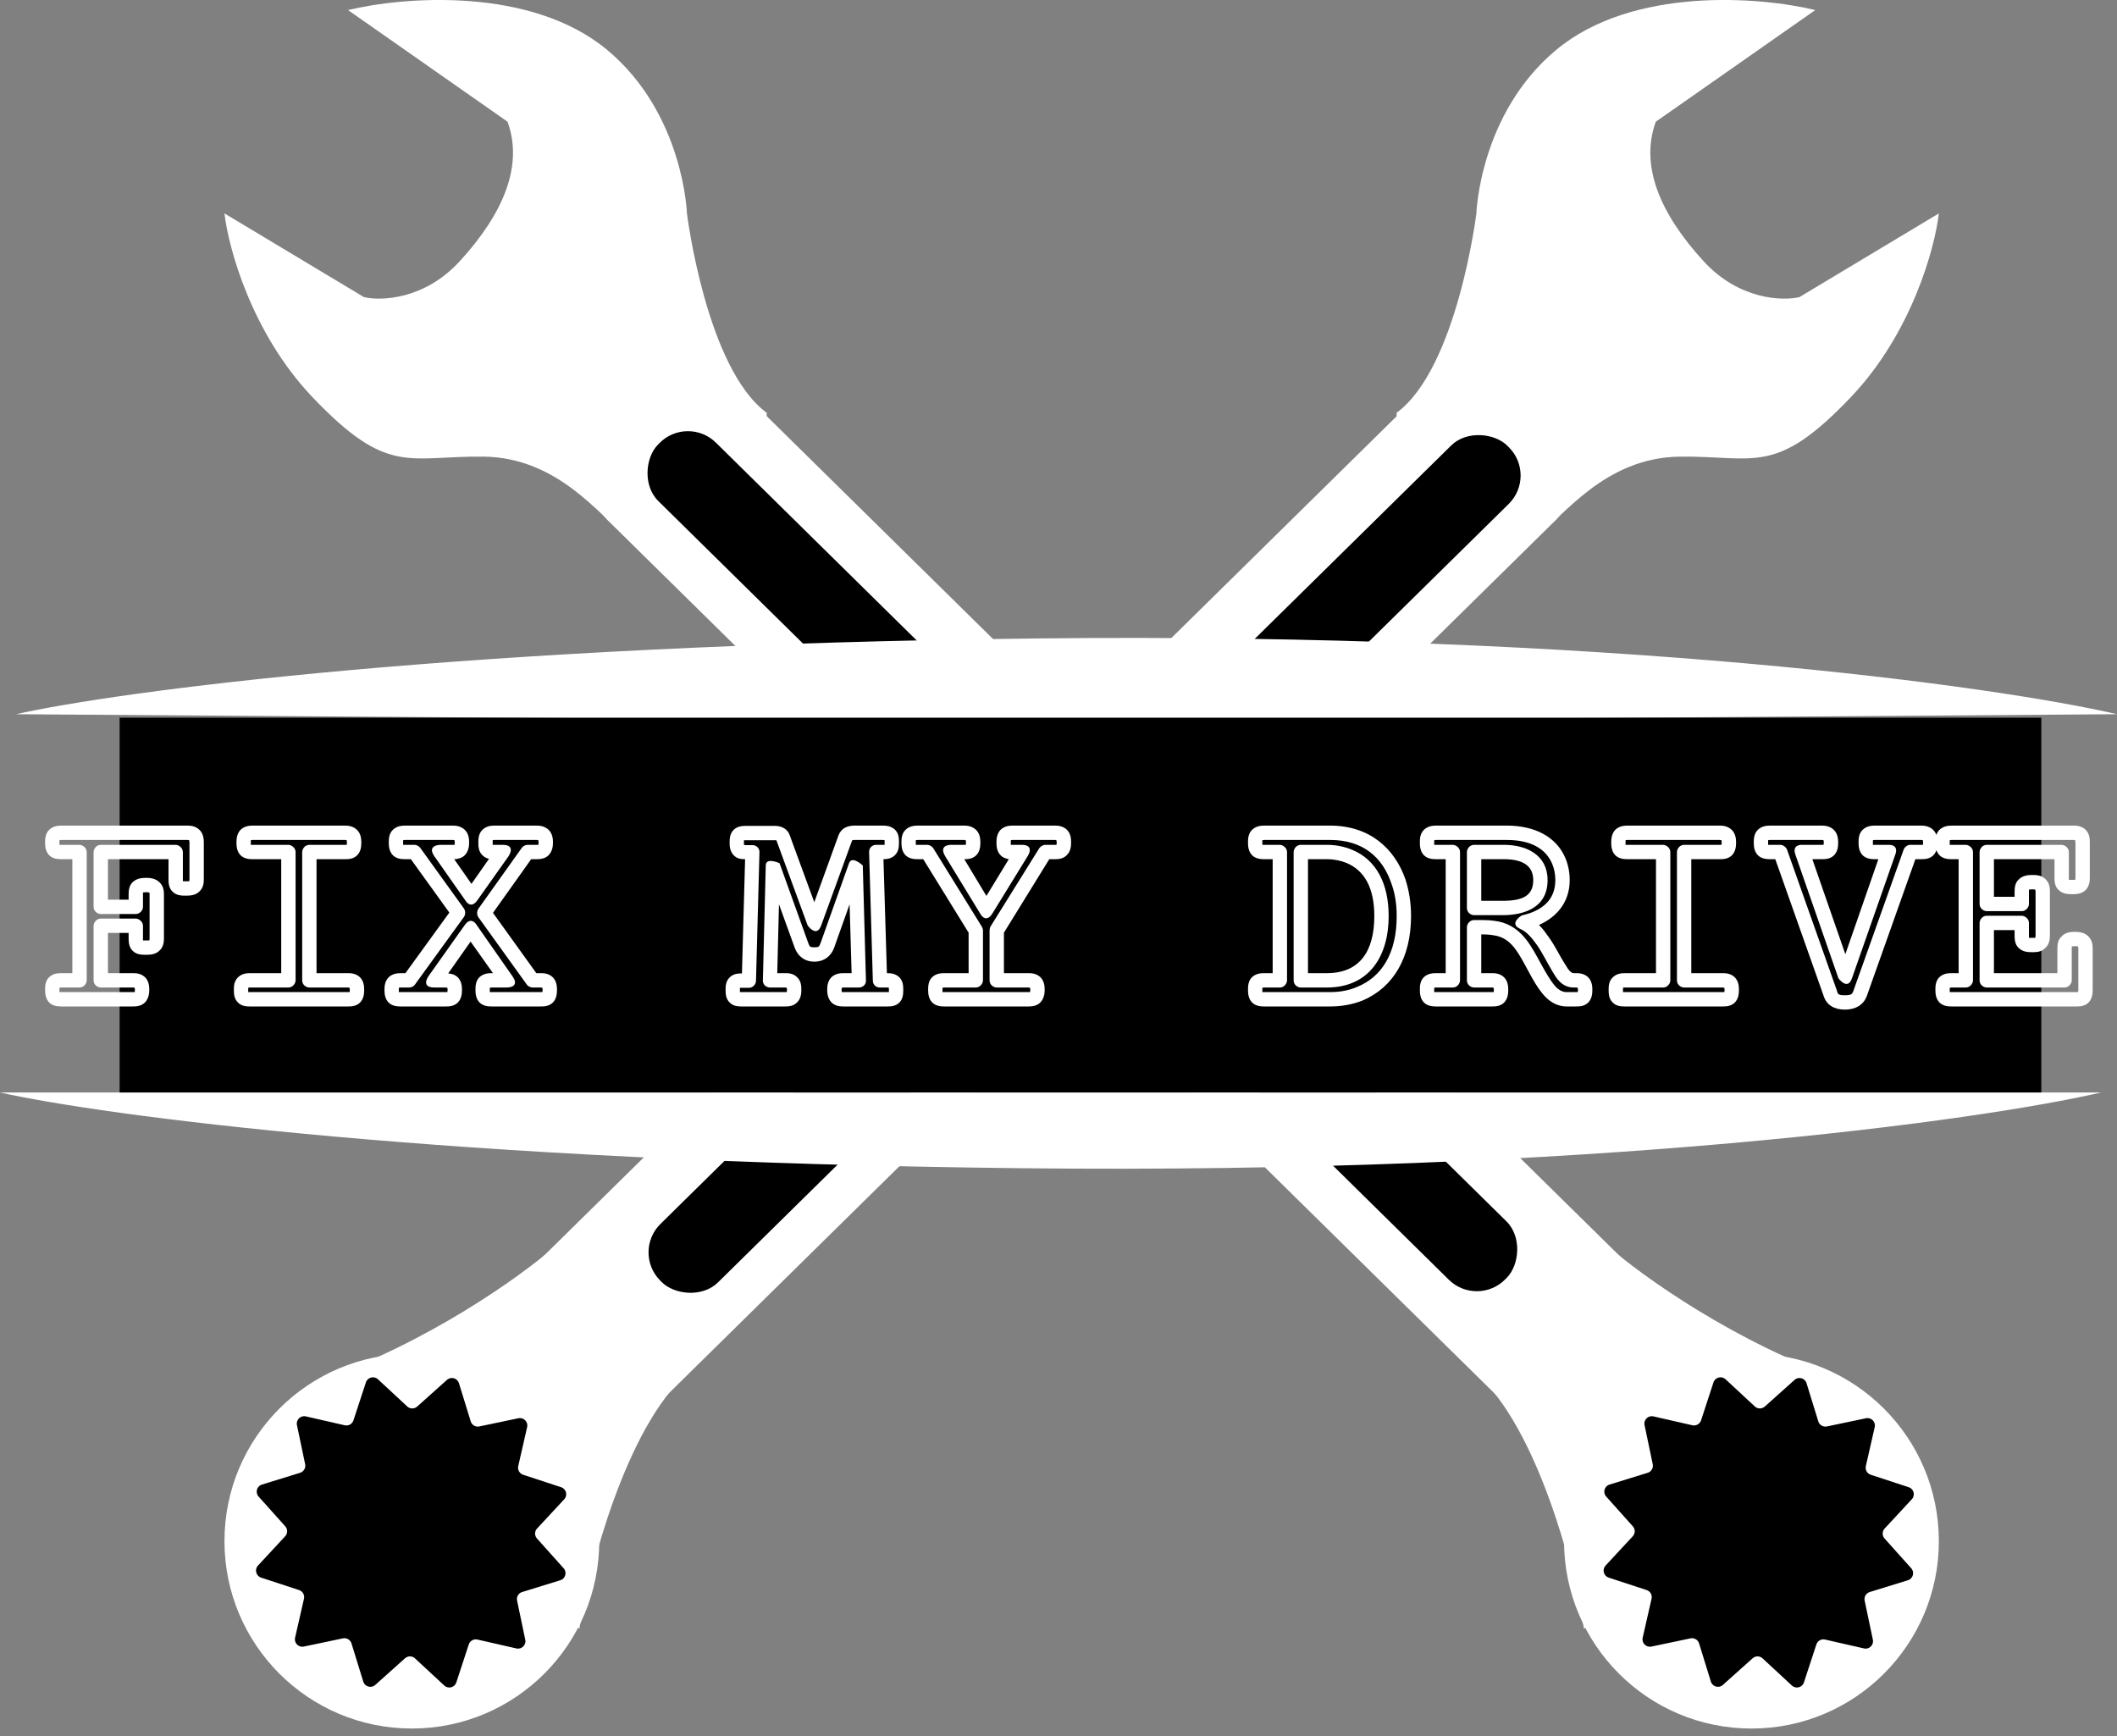 <svg width="100" height="82" viewBox="0 0 100 82" fill="none" xmlns="http://www.w3.org/2000/svg">
<rect x="0" y="0" width="100" height="82" fill="#808080" stroke="none"/>
<rect x="23.554" y="61.42" width="63.323" height="8.768" rx="1.883" transform="rotate(-44.551 23.554 61.42)" fill="white"/>
<path d="M32.45 64.885C29.587 67.447 27.867 73.988 27.364 76.939L14.935 65.262C20.208 63.454 24.665 60.24 26.235 58.859C29.499 59.8 35.312 62.324 32.45 64.885Z" fill="white"/>
<circle cx="19.455" cy="72.795" r="8.852" fill="white"/>
<path d="M79.344 21.569C75.766 21.612 73.809 24.483 72.752 25.148L65.972 24.583V19.498C68.835 17.388 69.739 10.081 69.739 10.081C69.739 10.081 69.89 5.373 73.506 2.36C77.122 -0.654 83.173 -0.152 85.747 0.476L78.214 5.749C77.461 7.821 78.402 10.081 80.474 12.341C82.131 14.149 84.178 14.224 84.994 14.036L91.585 10.081C91.397 11.713 90.305 15.731 87.442 18.744C83.864 22.511 82.922 21.527 79.344 21.569Z" fill="white"/>
<rect width="63.323" height="8.768" rx="1.883" transform="matrix(-0.713 -0.702 -0.702 0.713 78.634 61.42)" fill="white"/>
<path d="M69.739 64.885C72.602 67.447 74.322 73.988 74.824 76.939L87.254 65.262C81.98 63.454 77.523 60.24 75.954 58.859C72.689 59.8 66.876 62.324 69.739 64.885Z" fill="white"/>
<circle cx="8.852" cy="8.852" r="8.852" transform="matrix(-1 0 0 1 91.585 63.944)" fill="white"/>
<path d="M22.845 21.569C26.423 21.612 28.379 24.483 29.436 25.148L36.216 24.583V19.498C33.353 17.388 32.449 10.081 32.449 10.081C32.449 10.081 32.299 5.373 28.683 2.36C25.067 -0.654 19.015 -0.152 16.441 0.476L23.975 5.749C24.728 7.821 23.786 10.081 21.715 12.341C20.057 14.149 18.011 14.224 17.195 14.036L10.603 10.081C10.791 11.713 11.884 15.731 14.746 18.744C18.325 22.511 19.266 21.527 22.845 21.569Z" fill="white"/>
<rect x="29.855" y="59.135" width="56.181" height="3.874" rx="1.883" transform="rotate(-44.551 29.855 59.135)" fill="black"/>
<rect x="69.781" y="61.771" width="56.181" height="3.874" rx="1.883" transform="rotate(-135.433 69.781 61.771)" fill="black"/>
<path d="M48.966 30.157C76.086 29.856 94.291 32.417 100.004 33.736L50.661 34.088L0.753 33.736C5.524 32.668 21.846 30.459 48.966 30.157Z" fill="white"/>
<path d="M99.25 51.603H0C4.771 52.67 21.093 54.88 48.213 55.181C75.332 55.482 93.538 52.921 99.25 51.603Z" fill="white"/>
<rect x="5.65" y="33.9" width="90.775" height="17.703" fill="black"/>
<path d="M17.284 65.297C17.363 65.056 17.666 64.977 17.853 65.15L19.236 66.434C19.369 66.557 19.573 66.558 19.707 66.438L21.113 65.179C21.302 65.009 21.604 65.093 21.679 65.336L22.236 67.14C22.289 67.312 22.465 67.415 22.641 67.378L24.488 66.991C24.737 66.939 24.957 67.162 24.9 67.41L24.48 69.25C24.44 69.426 24.541 69.603 24.712 69.66L26.505 70.248C26.747 70.327 26.826 70.63 26.653 70.817L25.369 72.2C25.246 72.333 25.244 72.536 25.365 72.671L26.624 74.077C26.794 74.266 26.71 74.568 26.467 74.643L24.663 75.2C24.491 75.253 24.388 75.428 24.425 75.605L24.812 77.452C24.864 77.701 24.641 77.921 24.393 77.864L22.553 77.444C22.377 77.404 22.2 77.504 22.143 77.676L21.555 79.469C21.476 79.711 21.173 79.79 20.986 79.616L19.602 78.333C19.47 78.21 19.267 78.208 19.132 78.329L17.726 79.588C17.537 79.758 17.235 79.674 17.16 79.431L16.603 77.627C16.55 77.455 16.375 77.351 16.198 77.388L14.351 77.776C14.102 77.828 13.882 77.605 13.939 77.357L14.359 75.516C14.399 75.341 14.299 75.163 14.127 75.107L12.334 74.519C12.092 74.44 12.013 74.137 12.186 73.95L13.47 72.566C13.593 72.434 13.595 72.23 13.474 72.096L12.215 70.69C12.045 70.5 12.129 70.199 12.372 70.124L14.176 69.567C14.348 69.514 14.451 69.338 14.414 69.162L14.027 67.315C13.975 67.066 14.198 66.846 14.446 66.903L16.286 67.323C16.462 67.363 16.64 67.262 16.696 67.091L17.284 65.297Z" fill="black"/>
<path d="M2.808 46.753C2.808 46.807 2.808 46.835 2.808 46.862C2.821 46.862 2.848 46.862 2.889 46.862H6.293C6.32 46.862 6.333 46.862 6.36 46.862C6.36 46.848 6.374 46.807 6.374 46.753C6.374 46.713 6.36 46.685 6.36 46.658C6.347 46.658 6.32 46.645 6.293 46.645H4.76C4.611 46.645 4.421 46.523 4.421 46.306V43.729C4.421 43.594 4.543 43.39 4.76 43.39H6.415C6.55 43.39 6.754 43.526 6.754 43.729V44.34C6.754 44.38 6.754 44.394 6.754 44.421C6.767 44.421 6.835 44.421 6.903 44.421C6.971 44.421 7.025 44.421 7.052 44.421C7.052 44.407 7.066 44.38 7.066 44.34V42.224C7.066 42.197 7.052 42.184 7.052 42.157C7.038 42.157 6.971 42.143 6.903 42.143C6.821 42.143 6.781 42.157 6.754 42.157C6.754 42.17 6.754 42.197 6.754 42.224V42.834C6.754 42.984 6.618 43.173 6.415 43.173H4.76C4.611 43.173 4.421 43.051 4.421 42.834V40.245C4.421 40.109 4.543 39.906 4.76 39.906H8.3C8.435 39.906 8.638 40.041 8.638 40.245V41.546C8.638 41.587 8.638 41.6 8.638 41.628C8.652 41.628 8.72 41.628 8.788 41.628C8.855 41.628 8.91 41.628 8.937 41.628C8.937 41.614 8.95 41.587 8.95 41.546V39.797C8.95 39.756 8.937 39.716 8.937 39.689C8.937 39.689 8.896 39.675 8.869 39.675H2.889C2.848 39.675 2.821 39.689 2.808 39.689C2.808 39.702 2.808 39.743 2.808 39.797C2.808 39.851 2.808 39.878 2.808 39.906C2.821 39.906 2.848 39.906 2.889 39.906H3.757C3.893 39.906 4.096 40.041 4.096 40.245V46.306C4.096 46.455 3.96 46.645 3.757 46.645H2.889C2.848 46.645 2.835 46.658 2.808 46.658C2.808 46.672 2.808 46.713 2.808 46.753ZM2.13 46.753C2.13 46.563 2.143 46.333 2.32 46.157C2.496 45.994 2.699 45.967 2.889 45.967H3.418V40.584H2.889C2.699 40.584 2.496 40.556 2.333 40.407C2.157 40.231 2.13 40.001 2.13 39.797C2.13 39.607 2.143 39.377 2.32 39.2C2.482 39.038 2.699 38.997 2.889 38.997H8.869C9.045 38.997 9.249 39.038 9.411 39.187C9.601 39.363 9.628 39.607 9.628 39.797V41.546C9.628 41.736 9.588 41.94 9.439 42.089C9.249 42.292 8.991 42.306 8.788 42.306C8.571 42.306 8.327 42.306 8.137 42.102C7.988 41.953 7.96 41.736 7.96 41.546V40.584H5.099V42.495H6.076V42.224C6.076 42.048 6.103 41.845 6.252 41.682C6.442 41.492 6.686 41.465 6.903 41.465C7.106 41.465 7.35 41.492 7.54 41.682C7.703 41.831 7.744 42.048 7.744 42.224V44.34C7.744 44.529 7.703 44.733 7.554 44.882C7.364 45.085 7.106 45.099 6.903 45.099C6.686 45.099 6.442 45.099 6.252 44.896C6.103 44.746 6.076 44.529 6.076 44.34V44.068H5.099V45.967H6.293C6.469 45.967 6.672 45.994 6.849 46.157C7.025 46.333 7.052 46.563 7.052 46.753C7.052 46.957 7.011 47.174 6.849 47.35C6.686 47.513 6.469 47.54 6.293 47.54H2.889C2.699 47.54 2.496 47.513 2.333 47.363C2.157 47.187 2.13 46.957 2.13 46.753ZM11.725 46.753C11.725 46.807 11.725 46.835 11.725 46.862C11.725 46.862 11.766 46.862 11.793 46.862H16.444C16.471 46.862 16.485 46.862 16.512 46.862C16.512 46.848 16.525 46.807 16.525 46.753C16.525 46.713 16.512 46.685 16.512 46.658C16.498 46.658 16.471 46.645 16.444 46.645H14.613C14.464 46.645 14.274 46.523 14.274 46.306V40.245C14.274 40.109 14.396 39.906 14.613 39.906H16.308C16.335 39.906 16.349 39.906 16.376 39.906C16.376 39.892 16.39 39.851 16.39 39.797C16.39 39.756 16.376 39.716 16.376 39.689C16.376 39.689 16.335 39.675 16.308 39.675H11.928C11.888 39.675 11.861 39.689 11.847 39.689C11.847 39.702 11.847 39.743 11.847 39.797C11.847 39.851 11.847 39.878 11.847 39.906C11.861 39.906 11.888 39.906 11.928 39.906H13.623C13.759 39.906 13.963 40.041 13.963 40.245V46.306C13.963 46.455 13.827 46.645 13.623 46.645H11.793C11.766 46.645 11.739 46.658 11.725 46.658C11.725 46.672 11.725 46.713 11.725 46.753ZM11.047 46.753C11.047 46.563 11.061 46.346 11.237 46.17C11.4 46.008 11.603 45.967 11.793 45.967H13.284V40.584H11.928C11.739 40.584 11.535 40.556 11.373 40.407C11.196 40.231 11.169 40.001 11.169 39.797C11.169 39.607 11.196 39.377 11.359 39.2C11.522 39.038 11.739 38.997 11.928 38.997H16.308C16.485 38.997 16.688 39.038 16.851 39.187C17.041 39.363 17.068 39.607 17.068 39.797C17.068 40.001 17.041 40.231 16.864 40.407C16.688 40.57 16.485 40.584 16.308 40.584H14.952V45.967H16.444C16.62 45.967 16.824 45.994 17 46.157C17.176 46.333 17.203 46.563 17.203 46.753C17.203 46.957 17.176 47.187 17 47.363C16.824 47.526 16.62 47.54 16.444 47.54H11.793C11.603 47.54 11.4 47.513 11.251 47.363C11.061 47.187 11.047 46.957 11.047 46.753ZM18.839 46.753C18.839 46.807 18.839 46.835 18.839 46.862C18.853 46.862 18.88 46.862 18.92 46.862H21.063C21.09 46.862 21.104 46.862 21.131 46.862C21.131 46.848 21.144 46.807 21.144 46.753C21.144 46.713 21.131 46.685 21.131 46.658C21.117 46.658 21.09 46.645 21.063 46.645H20.52C19.856 46.645 20.236 46.116 20.236 46.116L21.958 43.689C22.27 43.255 22.514 43.689 22.514 43.689L24.209 46.116C24.588 46.658 23.938 46.645 23.938 46.645H23.219C23.178 46.645 23.165 46.658 23.137 46.658C23.137 46.672 23.137 46.713 23.137 46.753C23.137 46.807 23.137 46.835 23.137 46.862C23.151 46.862 23.178 46.862 23.219 46.862H25.551C25.578 46.862 25.592 46.862 25.619 46.862C25.619 46.848 25.633 46.807 25.633 46.753C25.633 46.713 25.619 46.685 25.619 46.658C25.605 46.658 25.578 46.645 25.551 46.645H25.172C25.077 46.645 24.955 46.604 24.887 46.509L22.595 43.323C22.527 43.228 22.514 43.051 22.595 42.929L24.643 40.055C24.697 39.973 24.805 39.906 24.927 39.906H25.361C25.389 39.906 25.402 39.906 25.429 39.906C25.429 39.892 25.443 39.851 25.443 39.797C25.443 39.756 25.429 39.716 25.429 39.689C25.429 39.689 25.389 39.675 25.361 39.675H23.341C23.314 39.675 23.3 39.689 23.273 39.689C23.273 39.702 23.273 39.743 23.273 39.797C23.273 39.851 23.273 39.878 23.273 39.906C23.273 39.906 23.314 39.906 23.341 39.906H23.748C24.399 39.906 24.019 40.448 24.019 40.448L22.541 42.536C22.229 42.97 21.985 42.536 21.985 42.536L20.52 40.448C20.141 39.906 20.805 39.906 20.805 39.906H21.402C21.429 39.906 21.443 39.906 21.47 39.906C21.47 39.892 21.483 39.851 21.483 39.797C21.483 39.756 21.47 39.716 21.47 39.689C21.47 39.689 21.429 39.675 21.402 39.675H19.124C19.083 39.675 19.056 39.689 19.043 39.689C19.043 39.702 19.043 39.743 19.043 39.797C19.043 39.851 19.043 39.878 19.043 39.906C19.056 39.906 19.083 39.906 19.124 39.906H19.585C19.666 39.906 19.788 39.96 19.856 40.055L21.917 42.916C21.985 43.024 21.998 43.187 21.917 43.309L19.598 46.509C19.544 46.59 19.436 46.645 19.327 46.645H18.92C18.88 46.645 18.866 46.658 18.839 46.658C18.839 46.672 18.839 46.713 18.839 46.753ZM18.161 46.753C18.161 46.563 18.188 46.346 18.351 46.17C18.514 46.008 18.731 45.967 18.92 45.967H19.151L21.226 43.106L19.409 40.584H19.124C18.934 40.584 18.731 40.556 18.568 40.407C18.392 40.231 18.364 40.001 18.364 39.797C18.364 39.607 18.378 39.377 18.554 39.2C18.717 39.038 18.934 38.997 19.124 38.997H21.402C21.578 38.997 21.782 39.038 21.944 39.187C22.134 39.363 22.161 39.607 22.161 39.797C22.161 40.001 22.121 40.217 21.958 40.394C21.809 40.543 21.592 40.584 21.456 40.584L22.27 41.75L23.097 40.57C22.975 40.529 22.88 40.489 22.799 40.407C22.609 40.231 22.595 40.001 22.595 39.797C22.595 39.607 22.609 39.363 22.799 39.187C22.961 39.038 23.151 38.997 23.341 38.997H25.361C25.538 38.997 25.741 39.038 25.904 39.187C26.094 39.363 26.121 39.607 26.121 39.797C26.121 40.001 26.08 40.217 25.917 40.394C25.755 40.556 25.538 40.584 25.361 40.584H25.09L23.287 43.119L25.334 45.967H25.551C25.727 45.967 25.931 45.994 26.107 46.157C26.283 46.333 26.311 46.563 26.311 46.753C26.311 46.957 26.283 47.187 26.107 47.363C25.931 47.526 25.727 47.54 25.551 47.54H23.219C23.029 47.54 22.826 47.513 22.663 47.363C22.487 47.187 22.459 46.957 22.459 46.753C22.459 46.563 22.473 46.333 22.649 46.157C22.826 45.994 23.029 45.967 23.219 45.967H23.287L22.229 44.475L21.171 45.98C21.348 45.994 21.483 46.035 21.619 46.157C21.795 46.333 21.822 46.563 21.822 46.753C21.822 46.957 21.795 47.187 21.619 47.363C21.443 47.526 21.239 47.54 21.063 47.54H18.92C18.731 47.54 18.527 47.513 18.364 47.363C18.188 47.187 18.161 46.957 18.161 46.753ZM34.952 46.753C34.952 46.807 34.952 46.835 34.952 46.862C34.952 46.862 34.992 46.862 35.02 46.862H37.108C37.121 46.862 37.148 46.862 37.162 46.862C37.162 46.848 37.176 46.807 37.176 46.753C37.176 46.713 37.162 46.685 37.162 46.658C37.148 46.658 37.121 46.645 37.108 46.645H36.376C36.172 46.645 36.023 46.482 36.036 46.306L36.172 40.882C36.172 40.475 36.823 40.773 36.823 40.773L38.179 44.543C38.247 44.719 38.26 44.746 38.464 44.746C38.681 44.746 38.694 44.719 38.762 44.543L40.105 40.773C40.24 40.394 40.755 40.882 40.755 40.882L40.904 46.306C40.918 46.509 40.755 46.645 40.566 46.645H39.833C39.806 46.645 39.793 46.658 39.766 46.658C39.766 46.672 39.752 46.713 39.752 46.753C39.752 46.807 39.766 46.835 39.766 46.862C39.779 46.862 39.806 46.862 39.833 46.862H41.908C41.949 46.862 41.962 46.862 41.989 46.862C41.989 46.848 41.989 46.807 41.989 46.753C41.989 46.713 41.989 46.685 41.989 46.658C41.976 46.658 41.949 46.645 41.908 46.645H41.555C41.379 46.645 41.23 46.509 41.23 46.319L41.054 40.258C41.04 40.055 41.203 39.906 41.379 39.906H41.718C41.745 39.906 41.772 39.906 41.786 39.906C41.786 39.892 41.786 39.851 41.786 39.797C41.786 39.756 41.786 39.716 41.786 39.689C41.786 39.689 41.745 39.675 41.718 39.675H40.335C40.308 39.689 40.267 39.689 40.254 39.689L38.789 43.716C38.572 44.312 38.152 43.716 38.152 43.716L36.674 39.689C36.66 39.689 36.647 39.689 36.62 39.689H35.223C35.182 39.689 35.155 39.689 35.142 39.689C35.142 39.702 35.142 39.743 35.142 39.811C35.142 39.851 35.142 39.878 35.142 39.906C35.155 39.906 35.182 39.919 35.223 39.919H35.548C35.738 39.919 35.887 40.082 35.874 40.258L35.711 46.319C35.711 46.496 35.562 46.658 35.386 46.658H35.02C34.992 46.658 34.965 46.658 34.952 46.658C34.952 46.672 34.952 46.713 34.952 46.753ZM34.274 46.753C34.274 46.563 34.287 46.346 34.464 46.17C34.626 46.008 34.83 45.98 35.02 45.98H35.047L35.196 40.584C34.992 40.584 34.816 40.556 34.667 40.407C34.491 40.231 34.464 40.001 34.464 39.811C34.464 39.607 34.477 39.377 34.653 39.2C34.816 39.038 35.033 39.011 35.223 39.011H36.62C36.918 39.011 37.216 39.16 37.311 39.472L38.464 42.617L39.603 39.472C39.738 39.105 40.037 39.011 40.321 38.997H41.718C41.908 38.997 42.111 39.038 42.274 39.187C42.464 39.377 42.464 39.607 42.464 39.797C42.464 40.001 42.45 40.217 42.274 40.394C42.111 40.556 41.894 40.584 41.732 40.584L41.894 45.967H41.908C42.098 45.967 42.301 45.994 42.477 46.157C42.654 46.333 42.667 46.563 42.667 46.753C42.667 46.957 42.654 47.187 42.477 47.363C42.301 47.526 42.098 47.54 41.908 47.54H39.833C39.657 47.54 39.454 47.513 39.291 47.363C39.115 47.187 39.074 46.957 39.074 46.753C39.074 46.563 39.101 46.333 39.277 46.157C39.454 45.994 39.657 45.967 39.833 45.967H40.227L40.132 42.712L39.399 44.773C39.264 45.14 38.952 45.424 38.464 45.424C37.989 45.424 37.677 45.14 37.542 44.773L36.796 42.712L36.715 45.967H37.108C37.284 45.967 37.487 45.994 37.65 46.157C37.84 46.333 37.853 46.563 37.853 46.753C37.853 46.957 37.826 47.174 37.65 47.35C37.487 47.513 37.284 47.54 37.108 47.54H35.02C34.83 47.54 34.626 47.513 34.477 47.363C34.287 47.187 34.274 46.957 34.274 46.753ZM44.52 46.753C44.52 46.807 44.52 46.835 44.52 46.862C44.534 46.862 44.561 46.862 44.601 46.862H48.588C48.615 46.862 48.629 46.862 48.656 46.862C48.656 46.848 48.669 46.807 48.669 46.753C48.669 46.713 48.656 46.685 48.656 46.658C48.642 46.658 48.615 46.645 48.588 46.645H47.083C46.934 46.645 46.744 46.523 46.744 46.306V43.946C46.744 43.906 46.757 43.824 46.785 43.77L49.09 40.068C49.157 39.973 49.266 39.906 49.388 39.906H49.849C49.863 39.906 49.89 39.906 49.903 39.906C49.903 39.892 49.917 39.851 49.917 39.797C49.917 39.756 49.903 39.716 49.903 39.689C49.903 39.689 49.863 39.675 49.849 39.675H47.829C47.788 39.675 47.761 39.689 47.747 39.689C47.747 39.702 47.747 39.743 47.747 39.797C47.747 39.851 47.747 39.878 47.747 39.906C47.761 39.906 47.788 39.906 47.829 39.906H48.263C48.9 39.906 48.547 40.434 48.547 40.434L46.879 43.146C46.554 43.662 46.296 43.146 46.296 43.146L44.642 40.434C44.317 39.878 44.94 39.906 44.94 39.906H45.55C45.578 39.906 45.591 39.906 45.618 39.906C45.618 39.892 45.632 39.851 45.632 39.797C45.632 39.756 45.618 39.716 45.618 39.689C45.618 39.689 45.578 39.675 45.55 39.675H43.34C43.3 39.675 43.273 39.689 43.259 39.689C43.259 39.702 43.259 39.743 43.259 39.797C43.259 39.851 43.259 39.878 43.259 39.906C43.273 39.906 43.3 39.906 43.34 39.906H43.801C43.91 39.906 44.018 39.973 44.086 40.068L46.378 43.77C46.405 43.811 46.432 43.892 46.432 43.946V46.306C46.432 46.455 46.296 46.645 46.093 46.645H44.601C44.561 46.645 44.547 46.658 44.52 46.658C44.52 46.672 44.52 46.713 44.52 46.753ZM43.842 46.753C43.842 46.563 43.856 46.333 44.032 46.157C44.208 45.994 44.411 45.967 44.601 45.967H45.754V44.055L43.611 40.584H43.34C43.151 40.584 42.947 40.556 42.784 40.407C42.608 40.231 42.581 40.001 42.581 39.797C42.581 39.607 42.594 39.377 42.771 39.2C42.934 39.038 43.151 38.997 43.34 38.997H45.55C45.727 38.997 45.93 39.038 46.093 39.187C46.283 39.363 46.31 39.607 46.31 39.797C46.31 40.001 46.283 40.231 46.106 40.407C45.93 40.57 45.727 40.584 45.55 40.584C45.55 40.584 46.513 42.184 46.595 42.319L47.652 40.584C47.517 40.556 47.381 40.516 47.273 40.407C47.096 40.231 47.069 40.001 47.069 39.797C47.069 39.607 47.096 39.377 47.259 39.2C47.422 39.038 47.639 38.997 47.829 38.997H49.849C50.025 38.997 50.229 39.038 50.391 39.187C50.581 39.377 50.595 39.607 50.595 39.797C50.595 40.001 50.568 40.217 50.391 40.394C50.229 40.556 50.025 40.584 49.849 40.584H49.564L47.422 44.055V45.967H48.588C48.764 45.967 48.968 45.994 49.144 46.157C49.32 46.333 49.347 46.563 49.347 46.753C49.347 46.957 49.307 47.174 49.144 47.35C48.981 47.513 48.764 47.54 48.588 47.54H44.601C44.411 47.54 44.208 47.513 44.045 47.363C43.869 47.187 43.842 46.957 43.842 46.753ZM59.629 46.753C59.629 46.807 59.629 46.835 59.629 46.862C59.643 46.862 59.67 46.862 59.711 46.862H62.829C63.304 46.862 63.724 46.78 64.104 46.618C65.27 46.143 65.975 45.031 65.975 43.268C65.975 42.699 65.894 42.197 65.731 41.75C65.324 40.529 64.416 39.675 62.829 39.675H59.711C59.67 39.675 59.643 39.689 59.629 39.689C59.629 39.702 59.629 39.743 59.629 39.797C59.629 39.851 59.629 39.878 59.629 39.906C59.643 39.906 59.67 39.906 59.711 39.906H60.456C60.592 39.906 60.795 40.041 60.795 40.245V46.306C60.795 46.455 60.66 46.645 60.456 46.645H59.711C59.67 46.645 59.656 46.658 59.629 46.658C59.629 46.672 59.629 46.713 59.629 46.753ZM58.951 46.753C58.951 46.563 58.965 46.333 59.141 46.157C59.317 45.994 59.521 45.967 59.711 45.967H60.117V40.584H59.711C59.521 40.584 59.317 40.556 59.155 40.407C58.978 40.231 58.951 40.001 58.951 39.797C58.951 39.607 58.965 39.377 59.141 39.2C59.304 39.038 59.521 38.997 59.711 38.997H62.829C64.714 38.997 65.88 40.095 66.382 41.519C66.558 42.048 66.653 42.645 66.653 43.268C66.653 45.221 65.826 46.631 64.375 47.255C63.901 47.445 63.372 47.54 62.829 47.54H59.711C59.521 47.54 59.317 47.513 59.155 47.363C58.978 47.187 58.951 46.957 58.951 46.753ZM62.68 46.645H61.446C61.297 46.645 61.107 46.523 61.107 46.306V40.245C61.107 40.109 61.229 39.906 61.446 39.906H62.68C63.101 39.906 63.494 39.987 63.86 40.136C65.026 40.611 65.596 41.763 65.596 43.268C65.596 45.167 64.674 46.645 62.68 46.645ZM62.68 45.967C64.213 45.967 64.918 44.95 64.918 43.268C64.918 41.926 64.443 41.112 63.602 40.76C63.331 40.651 63.019 40.584 62.68 40.584H61.785V45.967H62.68ZM67.747 46.753C67.747 46.807 67.747 46.835 67.747 46.862C67.76 46.862 67.787 46.862 67.828 46.862H70.486C70.513 46.862 70.526 46.862 70.553 46.862C70.553 46.848 70.567 46.807 70.567 46.753C70.567 46.713 70.553 46.685 70.553 46.658C70.54 46.658 70.513 46.645 70.486 46.645H69.631C69.482 46.645 69.292 46.523 69.292 46.306V43.797C69.292 43.662 69.414 43.458 69.631 43.458H70.038C70.242 43.458 70.445 43.472 70.621 43.499C71.747 43.648 72.235 44.529 72.615 45.207C72.913 45.75 73.32 46.523 73.618 46.726C73.767 46.835 73.889 46.862 73.998 46.862H74.459C74.486 46.862 74.499 46.862 74.526 46.862C74.526 46.848 74.54 46.807 74.54 46.753C74.54 46.713 74.526 46.685 74.526 46.658C74.513 46.658 74.486 46.645 74.459 46.645H74.337C73.754 46.645 73.496 46.157 73.347 45.913C73.076 45.465 72.859 45.004 72.601 44.638C72.343 44.285 72.14 44.028 71.814 43.879C71.245 43.621 71.882 43.241 71.882 43.241C72.791 43.038 73.469 42.55 73.469 41.573C73.469 41.289 73.415 41.031 73.32 40.8C73.021 40.095 72.316 39.675 71.177 39.675H67.828C67.787 39.675 67.76 39.689 67.747 39.689C67.747 39.702 67.747 39.743 67.747 39.797C67.747 39.851 67.747 39.878 67.747 39.906C67.76 39.906 67.787 39.906 67.828 39.906H68.628C68.764 39.906 68.967 40.041 68.967 40.245V46.306C68.967 46.455 68.831 46.645 68.628 46.645H67.828C67.787 46.645 67.774 46.658 67.747 46.658C67.747 46.672 67.747 46.713 67.747 46.753ZM67.069 46.753C67.069 46.563 67.082 46.333 67.258 46.157C67.435 45.994 67.638 45.967 67.828 45.967H68.289V40.584H67.828C67.638 40.584 67.435 40.556 67.272 40.407C67.096 40.231 67.069 40.001 67.069 39.797C67.069 39.607 67.082 39.377 67.258 39.2C67.421 39.038 67.638 38.997 67.828 38.997H71.177C72.479 38.997 73.51 39.512 73.943 40.529C74.079 40.855 74.147 41.207 74.147 41.573C74.147 42.672 73.469 43.35 72.696 43.689C72.886 43.879 73.008 44.055 73.143 44.245C73.469 44.692 73.672 45.153 73.93 45.546C74.106 45.858 74.228 45.967 74.337 45.967H74.459C74.635 45.967 74.838 45.994 75.015 46.157C75.191 46.333 75.218 46.563 75.218 46.753C75.218 46.957 75.191 47.187 75.015 47.363C74.838 47.526 74.635 47.54 74.459 47.54H73.998C73.713 47.54 73.455 47.445 73.225 47.282C72.682 46.889 72.303 46.048 72.018 45.546C71.625 44.828 71.286 44.272 70.54 44.177C70.391 44.15 70.215 44.136 70.038 44.136H69.97V45.967H70.486C70.662 45.967 70.865 45.994 71.042 46.157C71.218 46.333 71.245 46.563 71.245 46.753C71.245 46.957 71.218 47.187 71.042 47.363C70.865 47.526 70.662 47.54 70.486 47.54H67.828C67.638 47.54 67.435 47.513 67.272 47.363C67.096 47.187 67.069 46.957 67.069 46.753ZM73.103 41.573C73.103 42.862 72.018 43.228 70.974 43.228H69.631C69.482 43.228 69.292 43.106 69.292 42.889V40.245C69.292 40.109 69.414 39.906 69.631 39.906H71.042C72.099 39.906 73.103 40.38 73.103 41.573ZM72.425 41.573C72.425 40.909 71.95 40.584 71.042 40.584H69.97V42.55H70.974C71.937 42.55 72.425 42.306 72.425 41.573ZM76.664 46.753C76.664 46.807 76.664 46.835 76.664 46.862C76.664 46.862 76.705 46.862 76.732 46.862H81.383C81.41 46.862 81.424 46.862 81.451 46.862C81.451 46.848 81.464 46.807 81.464 46.753C81.464 46.713 81.451 46.685 81.451 46.658C81.437 46.658 81.41 46.645 81.383 46.645H79.552C79.403 46.645 79.213 46.523 79.213 46.306V40.245C79.213 40.109 79.335 39.906 79.552 39.906H81.247C81.274 39.906 81.288 39.906 81.315 39.906C81.315 39.892 81.329 39.851 81.329 39.797C81.329 39.756 81.315 39.716 81.315 39.689C81.315 39.689 81.274 39.675 81.247 39.675H76.867C76.827 39.675 76.8 39.689 76.786 39.689C76.786 39.702 76.786 39.743 76.786 39.797C76.786 39.851 76.786 39.878 76.786 39.906C76.8 39.906 76.827 39.906 76.867 39.906H78.562C78.698 39.906 78.901 40.041 78.901 40.245V46.306C78.901 46.455 78.766 46.645 78.562 46.645H76.732C76.705 46.645 76.677 46.658 76.664 46.658C76.664 46.672 76.664 46.713 76.664 46.753ZM75.986 46.753C75.986 46.563 75.999 46.346 76.176 46.17C76.338 46.008 76.542 45.967 76.732 45.967H78.223V40.584H76.867C76.677 40.584 76.474 40.556 76.311 40.407C76.135 40.231 76.108 40.001 76.108 39.797C76.108 39.607 76.135 39.377 76.298 39.2C76.461 39.038 76.677 38.997 76.867 38.997H81.247C81.424 38.997 81.627 39.038 81.79 39.187C81.979 39.363 82.007 39.607 82.007 39.797C82.007 40.001 81.979 40.231 81.803 40.407C81.627 40.57 81.424 40.584 81.247 40.584H79.891V45.967H81.383C81.559 45.967 81.763 45.994 81.939 46.157C82.115 46.333 82.142 46.563 82.142 46.753C82.142 46.957 82.115 47.187 81.939 47.363C81.763 47.526 81.559 47.54 81.383 47.54H76.732C76.542 47.54 76.338 47.513 76.189 47.363C75.999 47.187 75.986 46.957 75.986 46.753ZM90.843 39.797C90.843 39.756 90.829 39.716 90.829 39.689C90.829 39.689 90.788 39.675 90.761 39.675H88.551C88.51 39.675 88.483 39.689 88.47 39.689C88.47 39.702 88.47 39.743 88.47 39.797C88.47 39.851 88.47 39.878 88.47 39.906C88.483 39.906 88.51 39.906 88.551 39.906H89.215C89.731 39.906 89.527 40.367 89.527 40.367L87.48 46.211C87.276 46.807 86.842 46.211 86.842 46.211L84.808 40.367C84.632 39.865 85.134 39.906 85.134 39.906H86.07C86.097 39.906 86.11 39.906 86.137 39.906C86.137 39.892 86.151 39.851 86.151 39.797C86.151 39.756 86.137 39.716 86.137 39.689C86.137 39.689 86.097 39.675 86.07 39.675H83.602C83.561 39.675 83.534 39.689 83.52 39.689C83.52 39.702 83.52 39.743 83.52 39.797C83.52 39.851 83.52 39.878 83.52 39.906C83.534 39.906 83.561 39.906 83.602 39.906H84.103C84.212 39.906 84.361 40.001 84.415 40.136L86.775 46.807V46.821C86.815 46.957 86.842 47.011 87.141 47.011C87.453 47.011 87.493 46.957 87.547 46.807L89.921 40.136C89.961 40.028 90.083 39.906 90.232 39.906H90.748C90.788 39.906 90.802 39.906 90.829 39.906C90.829 39.892 90.843 39.851 90.843 39.797ZM91.521 39.797C91.521 40.001 91.493 40.231 91.317 40.407C91.141 40.57 90.938 40.584 90.748 40.584H90.476L88.185 47.038C88.022 47.486 87.629 47.689 87.141 47.689C86.666 47.689 86.273 47.486 86.137 47.025L83.859 40.584H83.602C83.412 40.584 83.208 40.556 83.046 40.407C82.869 40.231 82.842 40.001 82.842 39.797C82.842 39.607 82.856 39.377 83.032 39.2C83.195 39.038 83.412 38.997 83.602 38.997H86.07C86.246 38.997 86.449 39.038 86.612 39.187C86.802 39.363 86.829 39.607 86.829 39.797C86.829 40.001 86.802 40.231 86.626 40.407C86.449 40.57 86.246 40.584 86.07 40.584H85.609L87.168 45.072L88.727 40.584H88.551C88.361 40.584 88.158 40.556 87.995 40.407C87.819 40.231 87.792 40.001 87.792 39.797C87.792 39.607 87.805 39.377 87.981 39.2C88.144 39.038 88.361 38.997 88.551 38.997H90.761C90.938 38.997 91.141 39.038 91.304 39.187C91.493 39.363 91.521 39.607 91.521 39.797ZM92.099 46.753C92.099 46.807 92.099 46.835 92.099 46.862C92.112 46.862 92.139 46.862 92.18 46.862H98.092C98.119 46.862 98.133 46.862 98.16 46.862C98.16 46.848 98.173 46.807 98.173 46.753V44.787C98.173 44.76 98.16 44.733 98.16 44.706C98.146 44.706 98.079 44.692 98.011 44.692C97.929 44.692 97.889 44.706 97.862 44.706C97.862 44.719 97.862 44.76 97.862 44.787V46.306C97.862 46.455 97.726 46.645 97.523 46.645H93.848C93.699 46.645 93.509 46.523 93.509 46.306V43.594C93.509 43.458 93.631 43.255 93.848 43.255H95.502C95.638 43.255 95.841 43.39 95.841 43.594V44.204C95.841 44.245 95.841 44.272 95.841 44.299C95.855 44.299 95.922 44.299 96.004 44.299C96.072 44.299 96.112 44.299 96.139 44.299C96.139 44.285 96.153 44.245 96.153 44.204V42.102C96.153 42.075 96.139 42.062 96.139 42.021C96.126 42.021 96.058 42.007 96.004 42.007C95.922 42.007 95.868 42.021 95.841 42.021C95.841 42.034 95.841 42.075 95.841 42.102V42.699C95.841 42.848 95.706 43.038 95.502 43.038H93.848C93.699 43.038 93.509 42.916 93.509 42.699V40.245C93.509 40.109 93.631 39.906 93.848 39.906H97.387C97.523 39.906 97.726 40.041 97.726 40.245V41.478C97.726 41.519 97.726 41.533 97.726 41.56C97.74 41.56 97.807 41.56 97.889 41.56C97.957 41.56 97.997 41.56 98.024 41.56C98.024 41.546 98.038 41.519 98.038 41.478V39.797C98.038 39.756 98.024 39.716 98.024 39.689C98.024 39.689 97.984 39.675 97.97 39.675H92.18C92.139 39.675 92.112 39.689 92.099 39.689C92.099 39.702 92.099 39.743 92.099 39.797C92.099 39.851 92.099 39.878 92.099 39.906C92.112 39.906 92.139 39.906 92.18 39.906H92.858C92.994 39.906 93.197 40.041 93.197 40.245V46.306C93.197 46.455 93.061 46.645 92.858 46.645H92.18C92.139 46.645 92.126 46.658 92.099 46.658C92.099 46.672 92.099 46.713 92.099 46.753ZM91.421 46.753C91.421 46.563 91.434 46.333 91.611 46.157C91.787 45.994 91.99 45.967 92.18 45.967H92.519V40.584H92.18C91.99 40.584 91.787 40.556 91.624 40.407C91.448 40.231 91.421 40.001 91.421 39.797C91.421 39.607 91.434 39.377 91.611 39.2C91.773 39.038 91.99 38.997 92.18 38.997H97.97C98.146 38.997 98.35 39.038 98.512 39.187C98.702 39.377 98.716 39.607 98.716 39.797V41.478C98.716 41.668 98.675 41.872 98.526 42.034C98.336 42.224 98.092 42.238 97.889 42.238C97.672 42.238 97.428 42.224 97.238 42.034C97.075 41.885 97.048 41.668 97.048 41.478V40.584H94.187V42.36H95.163V42.102C95.163 41.926 95.19 41.709 95.339 41.56C95.529 41.356 95.787 41.329 96.004 41.329C96.207 41.329 96.451 41.343 96.641 41.546C96.804 41.709 96.831 41.926 96.831 42.102V44.204C96.831 44.394 96.79 44.611 96.628 44.76C96.451 44.963 96.207 44.977 96.004 44.977C95.787 44.977 95.529 44.963 95.339 44.76C95.19 44.611 95.163 44.394 95.163 44.204V43.933H94.187V45.967H97.184V44.787C97.184 44.611 97.211 44.394 97.373 44.245C97.55 44.041 97.794 44.014 98.011 44.014C98.214 44.014 98.472 44.041 98.662 44.245C98.811 44.394 98.851 44.611 98.851 44.787V46.753C98.851 46.957 98.824 47.187 98.648 47.363C98.472 47.526 98.268 47.54 98.092 47.54H92.18C91.99 47.54 91.787 47.513 91.624 47.363C91.448 47.187 91.421 46.957 91.421 46.753Z" fill="white"/>
<path d="M80.939 65.297C81.019 65.056 81.322 64.977 81.509 65.15L82.892 66.434C83.025 66.557 83.228 66.558 83.363 66.438L84.769 65.179C84.958 65.009 85.26 65.093 85.335 65.336L85.891 67.14C85.945 67.312 86.12 67.415 86.297 67.378L88.144 66.991C88.393 66.939 88.613 67.162 88.556 67.41L88.136 69.25C88.096 69.426 88.196 69.603 88.368 69.66L90.161 70.248C90.403 70.327 90.481 70.63 90.308 70.817L89.025 72.2C88.902 72.333 88.9 72.536 89.02 72.671L90.28 74.077C90.45 74.266 90.366 74.568 90.123 74.643L88.319 75.2C88.147 75.253 88.043 75.428 88.08 75.605L88.468 77.452C88.52 77.701 88.297 77.921 88.049 77.864L86.208 77.444C86.033 77.404 85.855 77.504 85.799 77.676L85.211 79.469C85.132 79.711 84.829 79.79 84.642 79.616L83.258 78.333C83.126 78.21 82.922 78.208 82.788 78.329L81.382 79.588C81.192 79.758 80.891 79.674 80.816 79.431L80.259 77.627C80.206 77.455 80.03 77.351 79.854 77.388L78.007 77.776C77.757 77.828 77.538 77.605 77.595 77.357L78.014 75.516C78.055 75.341 77.954 75.163 77.783 75.107L75.989 74.519C75.748 74.44 75.669 74.137 75.842 73.95L77.126 72.566C77.249 72.434 77.25 72.23 77.13 72.096L75.871 70.69C75.701 70.5 75.785 70.199 76.028 70.124L77.832 69.567C78.004 69.514 78.107 69.338 78.07 69.162L77.683 67.315C77.63 67.066 77.854 66.846 78.102 66.903L79.942 67.323C80.118 67.363 80.295 67.262 80.352 67.091L80.939 65.297Z" fill="black"/>
</svg>
